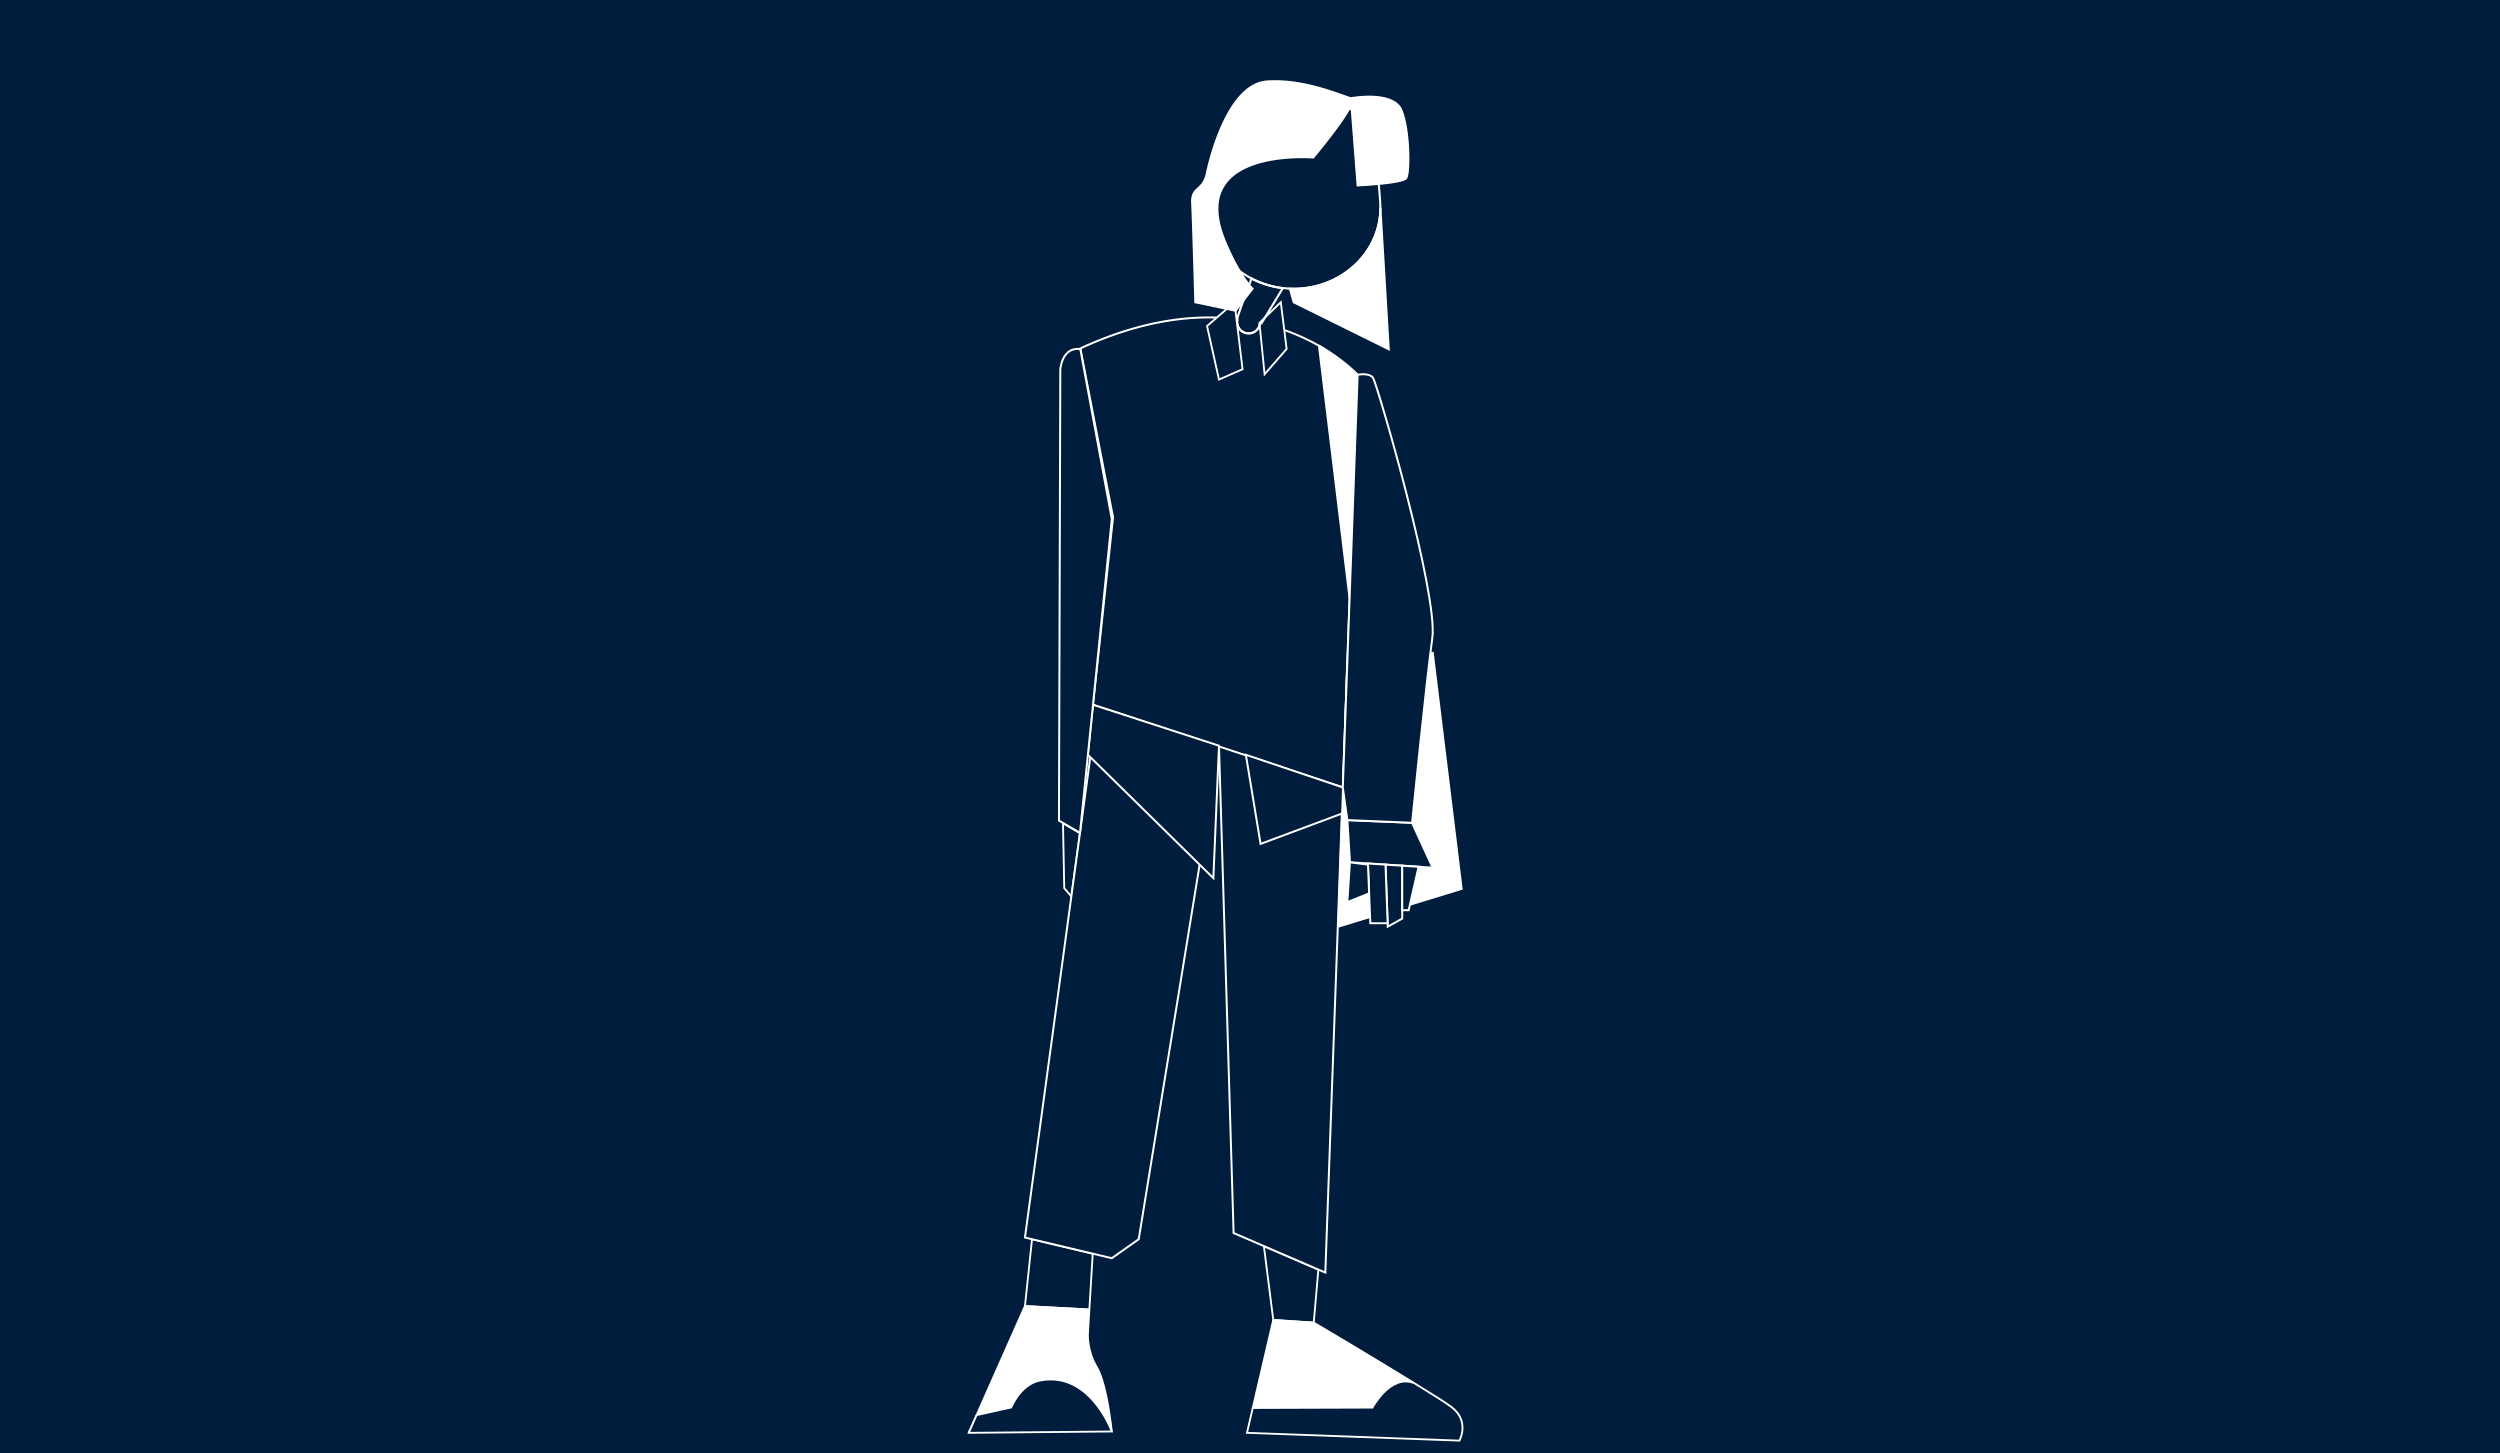 <svg fill="none" height="465" width="800" xmlns="http://www.w3.org/2000/svg"><rect width="100%" height="100%" fill="#808080" stroke="none"/><clipPath id="a"><path d="M0 0h800v465H0z"/></clipPath><g clip-path="url(#a)"><path d="M0 0h800v465H0z" fill="#001d3d"/><g clip-rule="evenodd" fill-rule="evenodd" stroke="#fff"><path d="M349.675 401.174l-1.546 25.615v-7.767l-20.143-1.079 2.26-21.395zm54.77-2.425l3.003 23.63 12.95.863 1.481-16.972z" fill="#001d3d" stroke-width=".596"/><path d="M400.882 450.557l6.565-28.178 12.951.863s18.955 11.198 32.208 19.388c-7.593-3.128-13.431 7.798-13.431 7.798z" fill="#fff" stroke-width=".596"/><path d="M400.882 450.557l38.293-.129s5.838-10.926 13.431-7.798c5.519 3.379 10.047 6.253 11.822 7.582 6.043 4.531 2.59 10.788 2.59 10.788l-67.988-2.494z" fill="#001d3d" stroke-width=".596"/><path d="M327.986 417.943l20.143 1.079v7.767s-.358 5.394 2.879 10.788c2.429 4.048 3.894 13.554 4.476 18.055l.289 2.442s-6.923-19.345-22.886-16.324c-6.386 1.208-9.289 8.63-9.289 8.63l-11.085 2.46-2.513 5.666z" fill="#fff" stroke-width=".596"/><path d="M310 458.506l2.513-5.666 11.085-2.46s2.903-7.422 9.289-8.63c13.967-2.645 21.014 11.837 22.558 15.5l.328.824z" fill="#001d3d" stroke-width=".596"/><path d="M394.75 394.572l29.354 12.656 5.595-155.244-39.625-13.354z" fill="#001d3d" stroke-width=".635"/><path d="M345.585 266.604l-5.424-3.148.396 20.764 2.272 2.649z" fill="#001d3d" stroke-width=".596"/><path d="M351.173 225.521l38.901 13.109-25.684 157.918-8.617 6.076-27.787-6.615z" fill="#001d3d" stroke-width=".635"/><path d="M403.774 103.521c20.053 4.683 30.673 16.417 30.673 16.417l-4.748 132.046-79.948-26.463 6.421-59.985-10.471-54.033c19.908-9.237 36.72-11.011 50.169-9.387l.024.699-.024.183.046.455.002.021a3.659 3.659 0 0 0 3.639 3.21 3.657 3.657 0 0 0 3.649-3.305l.451.115z" fill="#001d3d" stroke-width=".635"/><path d="M398.671 241.527l4.713 28.52 26.928-10.042-.613-8.021zm-8.597-2.897l-1.798 42.378-40.147-39.481 1.622-16.006z" fill="#001d3d" stroke-width=".635"/><path d="M345.701 111.716l10.072 54.359-10.174 100.426-6.733-3.908.432-144.417s.536-7.277 6.403-6.46z" fill="#001d3d" stroke-width=".635"/><path d="M458.475 208.914l9.254 75.517-39.474 12.104 2.89-84.767zm-36.413-98.27l9.811 80.88 2.574-71.585s-8.992-7.677-12.385-9.295z" fill="#fff" stroke-width=".635"/><path d="M451.865 263.286l6.61 14.384-26.502-1.726-.828-13.521z" fill="#001d3d" stroke-width=".672"/><path d="M448.714 277.034v16.912l-4.627 2.589-.73-19.849z" fill="#001d3d" stroke-width=".635"/><path d="M437.735 276.319l.77 19.115h5.542l-.69-18.748z" fill="#001d3d" stroke-width=".635"/><path d="M431.973 275.944l-.828 12.737 6.975-2.804-.37-9.191zm21.978 1.432l-3.186 13.894h-2.051v-14.236zm-19.503-157.437s3.604-.781 4.899.945 20.936 69.259 18.993 83.284c-1.942 14.024-6.475 59.118-6.475 59.118l-20.72-.863-1.446-10.439z" fill="#001d3d" stroke-width=".635"/><path d="M386.252 104.342l8.777-7.623 2.59 21.432-7.545 3.308zm23.598-7.623l1.87 14.933-7.05 8.11-1.644-16.44z" fill="#001d3d" stroke-width=".596"/><path d="M395.87 102.116v-.004c.553-2.114 3.173-9.152 4.632-12.998a28.386 28.386 0 0 0 9.464 3.011l.423.278-6.73 11.083-.002.007-.451-.114a3.658 3.658 0 0 1-3.648 3.305 3.658 3.658 0 0 1-3.642-3.232l-.022-.637.09-.687z" stroke-width=".672"/><path d="M444.383 111.75l-30.396-15.031-1.223-4.344 1.223.028c15.307 0 27.734-11.601 27.734-25.89zm-11.944-78.446c-1.876 4.795-12.229 17.098-12.229 17.098s-40.757-3.412-28.274 26.754c4.609 11.14 8.849 15.247 8.849 15.247l-5.431 7.01-12.843-2.694s-.72-26.035-1.007-31.645c-.288-5.61 3.453-3.596 4.748-9.782 1.295-6.185 7.194-28.336 19.137-29.199 11.943-.863 23.742 4.532 26.908 5.359l.038-.007c.799-.144 13.64-2.345 16.149 3.926 2.59 6.473 2.59 19.85 1.511 21.576-1.079 1.726-15.547 2.373-15.547 2.373zm9.141 33.291a7.895 7.895 0 0 0-.06.04l.032-.021.028-.019zm.088-.057l-.039.025.067-.041z" fill="#fff" stroke-width=".672"/><path d="M409.887 92.115a28.38 28.38 0 0 1-9.385-3.001l-.05-.026c-8.476-4.418-14.2-12.877-14.2-22.576 0-14.29 21.061-35.557 36.368-35.557 14.828 0 18.32 20.553 19.065 34.226l.036 1.331-.036 1.332c-.745 13.673-12.87 24.56-27.698 24.56l-1.222-.03-.173-.007-2.626-.242z" stroke-width=".672"/></g></g></svg>